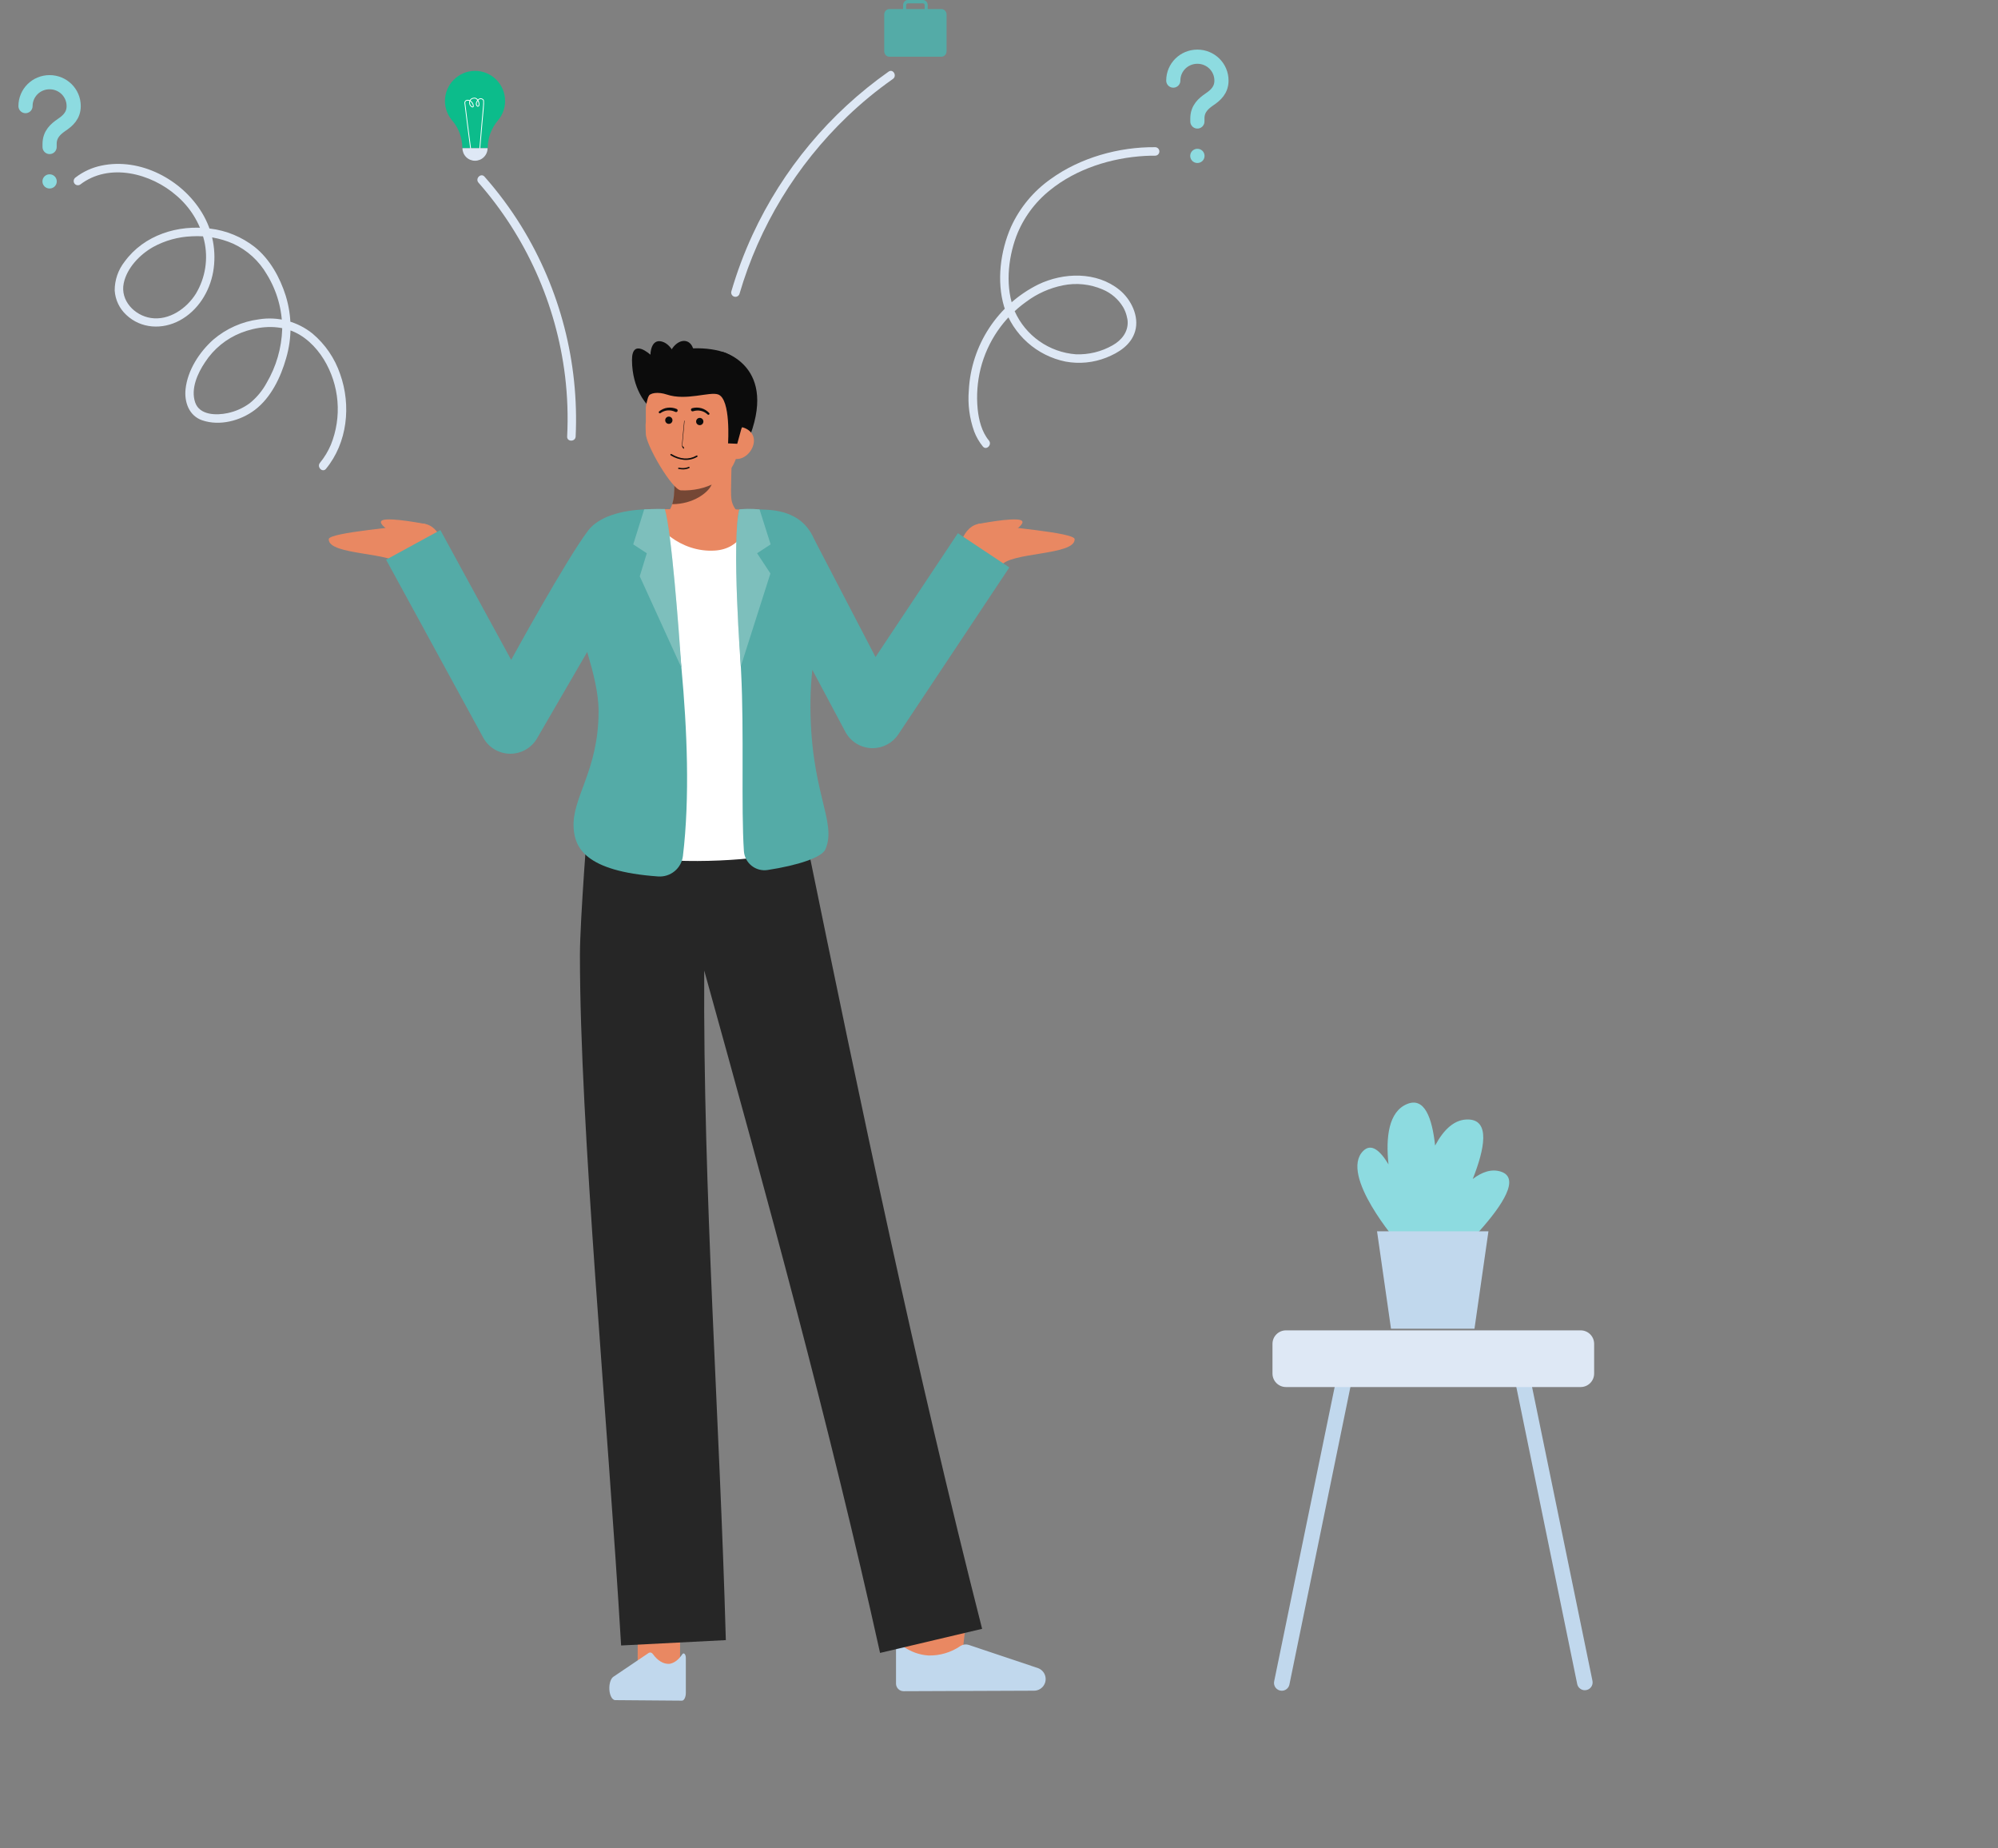 <svg  viewBox="0 0 705 652" fill="none" xmlns="http://www.w3.org/2000/svg">
<rect x="0" y="0" width="705" height="652" fill="#808080" stroke="none"/>
<path d="M228.296 142.639C228.296 142.639 223.057 137.429 223 127.08C222.955 119.067 229.508 125.152 229.508 125.152C229.508 125.152 229.532 119.382 233.583 120.51C237.633 121.638 239.131 127.908 239.131 127.908" fill="#0C0C0C"/>
<path d="M254.833 124.097C254.833 124.097 275.019 129.099 263.811 155.845L261.981 155.718L258.268 155.461" fill="#0C0C0C"/>
<path d="M228.925 183.642C229.016 183.63 230.025 200.368 249.471 198.91C262.934 197.901 267.734 183.618 268.043 183.618C266.591 183.31 264.798 182.842 264.084 182.681C262.531 182.32 261.125 181.495 260.052 180.315C258.979 179.135 258.291 177.656 258.079 176.076C257.684 173.703 258.351 161.564 258.147 159.163L237.482 163.776C237.77 168.846 239.792 180.6 232.71 182.681C231.527 183.025 230.258 183.34 228.925 183.642Z" fill="#E98862"/>
<path opacity="0.52" d="M237.19 177.877C237.514 176.834 237.722 175.758 237.812 174.67C238.039 172.186 237.993 169.684 237.675 167.21C241.876 166.643 245.833 164.909 249.097 162.206C249.48 163.623 251.591 169.815 251.006 171.16C249.904 173.708 244.713 177.877 237.19 177.877Z" fill="#0C0C0C"/>
<path d="M240.28 172.995C248.457 173.377 258.824 169.598 260.465 158.653L261.946 148.776C263.587 137.831 259.169 128.096 248.864 126.551C238.559 125.006 229.525 132.724 227.884 143.669L227.884 148.776C227.685 150.282 227.877 151.482 227.884 153C227.874 157.012 237.28 172.995 240.28 172.995C233.5 170 239.28 172.543 240.28 172.995Z" fill="#E98862"/>
<path d="M241.395 162.245C239.717 162.092 238.1 161.547 236.672 160.654C236.641 160.637 236.613 160.614 236.591 160.586C236.569 160.558 236.553 160.526 236.544 160.492C236.535 160.458 236.532 160.422 236.537 160.387C236.542 160.352 236.554 160.318 236.572 160.288C236.59 160.257 236.614 160.231 236.643 160.21C236.672 160.189 236.704 160.174 236.739 160.166C236.773 160.158 236.809 160.158 236.844 160.164C236.879 160.17 236.912 160.183 236.942 160.202C240.029 162.05 243.032 162.253 245.632 160.79C245.684 160.759 245.738 160.731 245.794 160.705C245.858 160.682 245.929 160.684 245.991 160.711C246.054 160.739 246.103 160.79 246.129 160.853C246.154 160.917 246.154 160.988 246.129 161.051C246.103 161.114 246.054 161.165 245.991 161.193C245.971 161.202 245.937 161.222 245.89 161.248C244.524 162.02 242.959 162.367 241.395 162.245Z" fill="#0C0C0C"/>
<path d="M240.533 165.592C240.182 165.572 239.834 165.53 239.493 165.465C239.454 165.457 239.417 165.444 239.385 165.426C239.353 165.408 239.326 165.386 239.305 165.36C239.285 165.334 239.271 165.305 239.265 165.275C239.259 165.245 239.261 165.214 239.271 165.185C239.28 165.156 239.297 165.128 239.321 165.103C239.344 165.079 239.374 165.058 239.408 165.043C239.442 165.027 239.48 165.016 239.52 165.012C239.559 165.007 239.599 165.009 239.638 165.016C241.692 165.401 242.818 164.779 242.865 164.752C242.929 164.715 243.01 164.699 243.09 164.707C243.169 164.715 243.242 164.747 243.29 164.796C243.339 164.845 243.36 164.906 243.35 164.967C243.339 165.028 243.297 165.083 243.232 165.12C242.431 165.51 241.477 165.677 240.533 165.592V165.592Z" fill="#0C0C0C"/>
<path d="M236 149.546C236.709 149.546 237.283 148.971 237.283 148.262C237.283 147.554 236.709 146.979 236 146.979C235.291 146.979 234.716 147.554 234.716 148.262C234.716 148.971 235.291 149.546 236 149.546Z" fill="#0C0C0C"/>
<path d="M246.909 150C247.617 150 248.192 149.426 248.192 148.717C248.192 148.008 247.617 147.433 246.909 147.433C246.2 147.433 245.625 148.008 245.625 148.717C245.625 149.426 246.2 150 246.909 150Z" fill="#0C0C0C"/>
<path d="M259.324 161.891C262.456 162.36 265.498 159.391 265.967 156.259C266.437 153.127 264.157 151.019 261.025 150.55L259.097 152.406L256.632 161.487L259.324 161.891Z" fill="#E98862"/>
<path d="M256.894 156.422C256.894 156.422 257.96 140.763 253.386 139.16C250.341 138.093 242.134 141.497 235.28 139.19C232.28 138.181 229.255 138.543 228.758 139.957C228.561 140.516 227.776 131.979 233.458 126.359C237.982 121.884 250.738 122.193 256.229 124.616C271.433 131.323 261.579 151.322 261.579 151.322L260.14 156.574L256.894 156.422Z" fill="#0C0C0C"/>
<path d="M241.279 158.339H241.274C241.02 158.179 240.599 157.79 240.626 156.979C240.649 156.306 241.33 149.319 241.407 148.525C241.411 148.489 241.415 148.457 241.421 148.43C241.427 148.402 241.435 148.38 241.443 148.365C241.451 148.35 241.459 148.343 241.468 148.342C241.477 148.342 241.486 148.349 241.494 148.364C241.502 148.378 241.509 148.4 241.515 148.427C241.522 148.454 241.526 148.485 241.53 148.521C241.533 148.556 241.534 148.593 241.534 148.631C241.534 148.668 241.532 148.705 241.528 148.739C241.226 151.834 240.771 156.602 240.756 157.06C240.774 157.267 241.03 157.62 241.292 157.786C241.309 157.798 241.324 157.836 241.334 157.892C241.344 157.949 241.349 158.021 241.347 158.092C241.345 158.163 241.337 158.229 241.324 158.275C241.311 158.322 241.295 158.345 241.278 158.341L241.279 158.339Z" fill="#0C0C0C"/>
<path d="M238.775 144.295C237.753 143.857 236.631 143.704 235.528 143.852C234.987 143.921 234.459 144.07 233.963 144.296C233.472 144.516 233.011 144.798 232.591 145.134C232.514 145.193 232.463 145.28 232.448 145.377C232.433 145.473 232.456 145.571 232.512 145.651C232.568 145.731 232.653 145.786 232.748 145.805C232.844 145.824 232.943 145.806 233.025 145.753L233.051 145.737C233.434 145.468 233.848 145.249 234.286 145.085C234.716 144.92 235.168 144.822 235.627 144.793C236.532 144.73 237.438 144.906 238.253 145.304L238.287 145.322C238.421 145.391 238.577 145.404 238.721 145.358C238.865 145.312 238.984 145.211 239.053 145.076C239.122 144.942 239.135 144.786 239.089 144.643C239.043 144.499 238.942 144.379 238.808 144.31L238.775 144.295Z" fill="#0C0C0C"/>
<path d="M244.6 145.085C245.462 144.803 246.384 144.754 247.271 144.943C247.722 145.034 248.157 145.194 248.559 145.416C248.97 145.64 249.35 145.914 249.692 146.232L249.714 146.252C249.788 146.316 249.884 146.349 249.982 146.343C250.08 146.338 250.172 146.295 250.239 146.224C250.305 146.152 250.342 146.058 250.341 145.96C250.339 145.862 250.3 145.769 250.231 145.699C249.861 145.308 249.444 144.966 248.988 144.68C248.528 144.388 248.026 144.166 247.499 144.023C246.428 143.725 245.295 143.722 244.222 144.014C244.077 144.054 243.954 144.151 243.88 144.283C243.806 144.414 243.787 144.57 243.828 144.715C243.868 144.86 243.965 144.983 244.097 145.057C244.228 145.131 244.384 145.15 244.529 145.109L244.562 145.099L244.6 145.085Z" fill="#0C0C0C"/>
<path d="M244.332 127.92C245.514 124.6 244.644 121.258 242.388 120.454C240.133 119.651 237.345 121.691 236.163 125.012C234.981 128.332 235.851 131.674 238.107 132.478C240.363 133.281 243.15 131.241 244.332 127.92Z" fill="#0C0C0C"/>
<path d="M478.309 480.499L454.952 594.421C454.803 595.016 454.459 595.544 453.975 595.921C453.492 596.299 452.896 596.503 452.283 596.503V596.503C451.864 596.503 451.451 596.408 451.075 596.224C450.699 596.041 450.37 595.774 450.113 595.444C449.855 595.114 449.677 594.73 449.59 594.32C449.503 593.911 449.511 593.487 449.613 593.081L473.303 477.842L478.309 480.499Z" fill="#C1D8ED"/>
<path d="M533.186 480.317L556.543 594.24C556.692 594.835 557.036 595.362 557.52 595.739C558.004 596.116 558.599 596.321 559.213 596.321V596.321C559.631 596.321 560.044 596.226 560.42 596.042C560.796 595.859 561.125 595.592 561.382 595.262C561.64 594.932 561.818 594.548 561.905 594.138C561.991 593.729 561.983 593.305 561.882 592.899L538.192 477.661L533.186 480.317Z" fill="#C1D8ED"/>
<path d="M557.736 469.357H453.76C451.131 469.357 449 471.488 449 474.117V484.596C449 487.225 451.131 489.356 453.76 489.356H557.736C560.365 489.356 562.496 487.225 562.496 484.596V474.117C562.496 471.488 560.365 469.357 557.736 469.357Z" fill="#DEE8F5"/>
<path d="M529.605 413.359C526.299 412.276 522.905 413.491 519.661 415.959C523.936 405.159 525.701 395.411 518.391 394.972C513.277 394.664 509.359 398.588 506.383 404.167C505.336 394.358 502.635 387.044 496.583 389.467C489.941 392.129 488.931 401.254 489.938 410.802C487.012 405.925 483.862 403.202 481.001 406.066C472.464 414.603 493.419 438.666 493.419 438.666H498.619L501.589 441.89C500.989 443.161 500.658 443.918 500.658 443.918L504.431 451.595C504.431 451.595 543.324 417.849 529.605 413.359Z" fill="#8DDBE0"/>
<path d="M520.274 468.786H490.821L485.891 434.403H525.204L520.274 468.786Z" fill="#C1D8ED"/>
<path d="M339.289 585.854L318.435 583.374C319.374 575.481 320.435 566 320.507 564.446C320.507 564.546 320.507 564.627 320.507 564.691H341.507C341.502 565.32 341.502 567.24 339.289 585.854Z" fill="#E98862"/>
<path d="M364.875 596.487C365.44 596.484 365.998 596.365 366.515 596.137C367.031 595.908 367.495 595.576 367.878 595.161C368.261 594.745 368.553 594.255 368.738 593.722C368.923 593.188 368.996 592.622 368.952 592.059V592.059C368.891 591.278 368.608 590.532 368.137 589.907C367.666 589.281 367.026 588.804 366.293 588.53L341.85 580.34C341.377 580.183 340.875 580.13 340.379 580.185C339.883 580.24 339.405 580.402 338.978 580.659C335.618 582.99 331.598 584.182 327.51 584.059C324.326 583.832 321.27 582.716 318.69 580.837C318.463 580.651 318.188 580.533 317.897 580.497C317.606 580.462 317.311 580.51 317.046 580.635C316.781 580.761 316.557 580.96 316.401 581.208C316.244 581.456 316.161 581.743 316.162 582.037V593.989C316.162 594.341 316.232 594.691 316.367 595.016C316.502 595.342 316.701 595.637 316.95 595.886C317.2 596.135 317.497 596.332 317.823 596.466C318.149 596.6 318.499 596.668 318.851 596.667L364.875 596.487Z" fill="#C1D8ED"/>
<path d="M239.95 588L225 587.933C225 587.933 225.05 566.861 225.05 565H240C240 566.867 239.95 588 239.95 588Z" fill="#E98862"/>
<path d="M310.534 583.16L346.543 574.66C323.228 483.132 303.664 389.707 284.715 297.191L284.448 297.27L283.666 291.94L207.59 287.24C207.59 287.24 204.628 324.497 204.63 336.946C204.637 397.951 214.339 499.375 219.159 580.534L256.111 578.642C253.937 499.942 248.064 421.128 248.486 342.406C270.613 422.046 292.68 502.54 310.534 583.16Z" fill="#262626"/>
<path d="M217.091 599.815C216.802 599.812 216.516 599.689 216.252 599.454C215.988 599.219 215.751 598.877 215.555 598.449C215.36 598.021 215.21 597.516 215.115 596.966C215.021 596.417 214.984 595.833 215.006 595.253V595.253C215.037 594.449 215.182 593.68 215.423 593.036C215.664 592.392 215.991 591.9 216.366 591.618L228.864 583.182C229.107 583.02 229.363 582.965 229.617 583.022C229.87 583.079 230.115 583.245 230.333 583.51C232.051 585.911 234.107 587.139 236.197 587.013C237.825 586.779 239.388 585.629 240.708 583.694C240.824 583.502 240.964 583.38 241.113 583.344C241.262 583.307 241.413 583.356 241.549 583.486C241.684 583.615 241.798 583.82 241.878 584.076C241.958 584.331 242 584.627 242 584.93V597.241C242 597.605 241.964 597.964 241.895 598.3C241.826 598.635 241.725 598.94 241.597 599.196C241.469 599.452 241.318 599.655 241.151 599.793C240.984 599.931 240.805 600.002 240.625 600L217.091 599.815Z" fill="#C1D8ED"/>
<path d="M338.028 195.121C338.028 195.121 339.628 183.221 348.074 184.873C353.403 185.918 379.094 187.837 379.191 190.212C379.432 196.087 355.891 194.65 353.12 199.757L338.028 195.121Z" fill="#E98862"/>
<path d="M345.01 184.888C345.01 184.888 357.342 182.464 360.173 183.511C362.679 184.439 356.789 187.986 356.789 187.986L345.01 184.888Z" fill="#E98862"/>
<path d="M157.167 195.121C157.167 195.121 155.567 183.221 147.121 184.873C141.792 185.918 116.102 187.84 116.002 190.212C115.761 196.087 139.302 194.65 142.073 199.757L157.167 195.121Z" fill="#E98862"/>
<path d="M150.185 184.888C150.185 184.888 137.853 182.464 135.022 183.511C132.516 184.439 138.406 187.986 138.406 187.986L150.185 184.888Z" fill="#E98862"/>
<path d="M264.639 179.784C264.379 185.284 261.389 193.373 252.159 193.984C239.859 194.794 230.319 185.264 229.599 179.654H229.629C241.739 179.654 257.579 179.674 264.639 179.784Z" fill="#E98862"/>
<path d="M290.029 295.454C285.84 305.084 205.709 309.084 204.609 292.144C203.909 281.364 212.715 271.295 212.715 250.285C212.715 229.275 196.95 208.174 212.7 192.424C217.27 187.854 220.09 179.834 229.71 179.824C230.43 185.434 264.49 185.454 264.75 179.954C266.05 179.974 267.06 179.994 267.69 180.024C300.87 181.454 283.777 219.302 283.457 247.042C283.067 279.502 294.35 285.534 290.029 295.454Z" fill="white"/>
<path d="M264.765 180.04C264.505 185.54 261.515 193.63 252.285 194.24C239.985 195.05 230.445 185.52 229.725 179.91H229.755C241.865 179.912 257.702 179.932 264.765 180.04Z" fill="#E98862"/>
<path d="M337.99 188.119L308.93 231.809L287.23 190.123C284.623 184.117 279.493 180.217 270.12 179.807C269.575 179.783 261.394 179.419 261.062 179.751C259.052 181.761 260.501 217.363 261.501 237.043C262.594 258.343 261.471 284.943 262.486 300.236C262.552 301.239 262.825 302.218 263.288 303.111C263.752 304.003 264.396 304.79 265.179 305.421C265.962 306.052 266.868 306.513 267.839 306.776C268.809 307.039 269.824 307.097 270.819 306.948C281.601 305.301 290.008 302.492 291.234 299.675C295.554 289.755 285.585 279.413 285.975 246.953C286.015 243.53 286.267 239.953 286.621 236.3L298.279 258.179C299.166 259.844 300.47 261.25 302.063 262.26C303.657 263.27 305.485 263.849 307.37 263.941C307.548 263.95 307.725 263.955 307.901 263.955C309.697 263.955 311.466 263.51 313.049 262.662C314.633 261.813 315.982 260.586 316.977 259.09L356.149 200.196L337.99 188.119Z" fill="#54ABA7"/>
<path d="M234.349 187.013C232.849 179.086 233.649 179.648 229.887 179.645C229.276 179.645 228.672 179.658 228.075 179.684C219.148 179.984 211.217 182.31 207.519 187.184C199.761 197.407 180.365 232.803 180.365 232.803L155.376 187.013L136.236 197.458L170.502 260.24C171.428 261.937 172.789 263.358 174.445 264.355C176.102 265.353 177.993 265.892 179.927 265.918H180.072C181.981 265.918 183.856 265.417 185.511 264.464C187.165 263.512 188.54 262.142 189.499 260.491L207.155 230.091L207.193 230.006C209.314 237.211 211.211 244.363 211.211 250.941C211.211 271.951 201.711 281.361 202.411 292.141C202.843 298.874 206.284 307.392 232.236 309.217C234.337 309.365 236.415 308.7 238.04 307.36C239.665 306.02 240.714 304.108 240.97 302.017C245.944 260.664 236.892 205.588 234.349 187.013Z" fill="#54ABA7"/>
<path d="M225.741 203.319L228.221 195.189L223.441 192.059L227.303 179.712C230.86 179.526 233.551 179.539 234.582 179.579C236.941 187.469 239.525 222.349 240.444 235.579L225.741 203.319Z" fill="#54ABA7"/>
<path d="M267.142 195.189L271.842 202.319L261.395 235.103C261.395 235.103 258.052 190.73 260.882 179.703C260.882 179.703 262.228 179.554 263.866 179.531C265.25 179.523 266.633 179.584 268.011 179.715L271.922 192.062L267.142 195.189Z" fill="#54ABA7"/>
<g opacity="0.24">
<path d="M225.741 203.319L228.221 195.189L223.441 192.059L227.303 179.712C230.86 179.526 233.551 179.539 234.582 179.579C236.941 187.469 239.525 222.349 240.444 235.579L225.741 203.319Z" fill="white"/>
</g>
<g opacity="0.24">
<path d="M267.142 195.189L271.842 202.319L261.395 235.103C261.395 235.103 258.052 190.73 260.882 179.703C260.882 179.703 262.228 179.554 263.866 179.531C265.25 179.523 266.633 179.584 268.011 179.715L271.922 192.062L267.142 195.189Z" fill="white"/>
</g>
<path d="M28.235 65.162C38.492 57.238 53.335 61.114 62.342 69.074C67.133 73.177 70.521 78.675 72.03 84.799C73.552 91.213 72.506 97.967 69.115 103.619C65.859 108.839 59.648 113.168 53.24 112.188C47.449 111.302 42.397 106.035 43.653 99.947C44.772 94.53 49.317 89.821 54.009 87.159C58.211 84.848 62.895 83.55 67.687 83.368C72.683 83.076 77.676 83.966 82.262 85.968C87.248 88.26 91.401 92.042 94.148 96.792C97.729 102.6 99.61 109.296 99.576 116.119C99.359 122.8 97.47 129.319 94.082 135.08C92.592 137.843 90.565 140.281 88.12 142.25C85.808 143.956 83.156 145.145 80.344 145.738C76.4 146.585 70.412 146.538 68.862 141.964C67.24 137.173 69.706 131.723 72.345 127.801C75.401 123.099 79.848 119.467 85.065 117.411C90.48 115.303 96.58 114.574 102.165 116.46C107.308 118.196 111.479 122.276 114.279 126.828C117.004 131.303 118.646 136.352 119.075 141.573C119.505 146.794 118.709 152.044 116.752 156.903C115.778 159.202 114.481 161.35 112.9 163.282C111.682 164.762 113.793 166.896 115.021 165.404C122.596 156.204 123.964 143.042 120.021 131.979C118.134 126.414 114.76 121.471 110.265 117.685C107.641 115.575 104.603 114.037 101.348 113.172C98.094 112.307 94.694 112.133 91.367 112.662C85.42 113.438 79.827 115.926 75.267 119.822C70.346 124.205 66.201 130.594 65.478 137.251C64.978 141.86 66.705 146.712 71.387 148.298C77.54 150.382 84.856 148.454 89.918 144.625C95.598 140.325 99.056 133.125 100.953 126.419C103.081 119.202 103.033 111.517 100.815 104.327C98.784 97.884 95.215 91.411 89.871 87.137C85.32 83.579 79.882 81.334 74.145 80.644C62.845 79.15 50.853 82.877 43.983 92.293C41.694 95.195 40.456 98.788 40.471 102.484C40.676 105.78 42.145 108.87 44.571 111.109C49.754 116.003 57.278 116.354 63.401 113.06C69.795 109.621 73.96 102.951 75.214 95.907C76.466 88.721 75.07 81.325 71.285 75.089C64.193 63.322 49.464 55.506 35.708 58.444C32.444 59.131 29.374 60.539 26.724 62.566C26.391 62.776 26.151 63.105 26.051 63.486C25.951 63.867 25.999 64.272 26.186 64.618C26.389 64.96 26.718 65.209 27.102 65.31C27.487 65.41 27.895 65.355 28.239 65.156L28.235 65.162Z" fill="#DEE8F5"/>
<path d="M168.842 64.449C185.644 83.592 196.285 107.355 199.377 132.636C200.235 139.727 200.484 146.877 200.12 154.01C200.02 155.939 203.02 155.934 203.12 154.01C204.34 127.909 197.658 102.046 183.945 79.803C180.125 73.618 175.782 67.772 170.963 62.328C169.681 60.879 167.563 63.007 168.842 64.449V64.449Z" fill="#DEE8F5"/>
<path d="M407.585 51.929C394.785 51.809 381.169 55.619 370.753 63.151C364.65 67.449 359.805 73.298 356.718 80.094C352.977 88.62 351.618 99.21 354.306 108.217C355.883 113.075 358.722 117.427 362.533 120.827C366.343 124.228 370.989 126.555 375.994 127.571C380.815 128.46 385.788 127.977 390.348 126.178C394.756 124.435 399.13 121.684 400.534 116.862C402.076 111.567 399.05 105.552 394.989 102.262C386.939 95.739 375.294 96.062 366.308 100.385C359.298 103.879 353.34 109.17 349.043 115.72C344.747 122.269 342.265 129.841 341.852 137.662C341.429 142.605 342.077 147.581 343.752 152.25C344.482 154.164 345.516 155.949 346.812 157.535C348.045 159.023 350.157 156.891 348.934 155.414C346.401 152.356 345.356 148.157 344.967 144.286C344.508 139.522 344.858 134.715 346.003 130.067C348.396 120.531 354.109 112.16 362.117 106.456C365.96 103.582 370.396 101.603 375.102 100.662C379.796 99.716 384.667 100.225 389.063 102.123C392.08 103.376 394.616 105.562 396.3 108.361C396.835 109.294 397.245 110.292 397.52 111.331C397.631 111.738 397.72 112.149 397.796 112.563C397.813 112.653 397.896 113.302 397.845 112.851C397.863 113.009 397.884 113.167 397.893 113.325C398.127 117.104 395.743 120.062 392.571 121.834C388.635 124.074 384.152 125.17 379.627 124.997C374.992 124.646 370.538 123.049 366.736 120.373C362.935 117.697 359.929 114.043 358.035 109.797C354.656 101.652 355.585 91.528 358.595 83.39C361.035 76.989 365.148 71.36 370.505 67.09C379.775 59.552 392.178 55.668 404.005 55.012C405.197 54.946 406.391 54.918 407.586 54.928C407.984 54.928 408.365 54.77 408.647 54.489C408.928 54.208 409.086 53.826 409.086 53.428C409.086 53.03 408.928 52.649 408.647 52.368C408.365 52.086 407.984 51.928 407.586 51.928L407.585 51.929Z" fill="#DEE8F5"/>
<path d="M260.947 103.615C267.921 79.838 281.005 58.304 298.894 41.16C303.938 36.324 309.342 31.878 315.059 27.86C316.626 26.76 315.129 24.16 313.544 25.27C292.757 39.915 276.193 59.778 265.52 82.858C262.54 89.317 260.044 95.99 258.054 102.82C257.948 103.204 257.999 103.614 258.195 103.96C258.391 104.306 258.717 104.56 259.101 104.667C259.484 104.773 259.894 104.722 260.241 104.526C260.587 104.329 260.841 104.004 260.947 103.62V103.615Z" fill="#DEE8F5"/>
<path d="M17.5 51.859V50.792C17.5 47.338 19.651 45.509 21.801 44.036C23.901 42.614 26 40.785 26 37.432C26 32.759 22.211 29 17.5 29C12.789 29 9 32.759 9 37.432M17.474 64H17.526" stroke="#8DDBE0" stroke-width="5" stroke-linecap="round" stroke-linejoin="round"/>
<path d="M422.5 42.859V41.792C422.5 38.338 424.651 36.509 426.801 35.036C428.901 33.614 431 31.785 431 28.433C431 23.759 427.211 20 422.5 20C417.789 20 414 23.759 414 28.433M422.474 55H422.526" stroke="#8DDBE0" stroke-width="5" stroke-linecap="round" stroke-linejoin="round"/>
<path d="M312 5.149V18.042C312 18.561 312.187 19.059 312.521 19.426C312.855 19.794 313.307 20 313.779 20H332.221C332.693 20 333.145 19.794 333.479 19.426C333.813 19.059 334 18.561 334 18.042V5.149C334 4.63 333.813 4.132 333.479 3.765C333.145 3.397 332.693 3.191 332.221 3.191H327.347V1.831C327.346 1.345 327.171 0.88 326.859 0.537C326.548 0.194 326.125 0.001 325.684 0H320.316C319.875 0.001 319.452 0.194 319.141 0.537C318.829 0.88 318.654 1.345 318.653 1.831V3.191H313.779C313.307 3.191 312.855 3.397 312.521 3.765C312.187 4.132 312 4.63 312 5.149ZM326.265 3.191H319.735V1.831C319.735 1.661 319.796 1.498 319.905 1.378C320.014 1.259 320.162 1.191 320.316 1.191H325.684C325.838 1.191 325.986 1.259 326.095 1.378C326.204 1.498 326.265 1.661 326.265 1.831V3.191Z" fill="#54ABA7"/>
<path d="M178.226 35.613C178.226 32.798 177.108 30.099 175.118 28.109C173.128 26.118 170.428 25 167.613 25C161.751 25 156.941 29.86 157.001 35.722C157.023 38.227 157.933 40.642 159.57 42.538C161.899 45.239 163.138 48.712 163.138 52.279H172.088C172.094 48.686 173.377 45.213 175.707 42.478C177.337 40.563 178.23 38.129 178.226 35.613V35.613Z" fill="#0CBC8B"/>
<path d="M166.232 53.886C166.198 53.886 166.165 53.873 166.139 53.85C166.114 53.828 166.097 53.797 166.092 53.763C166.002 53.067 163.872 36.724 163.872 36.274C163.872 35.7 164.262 35.286 164.865 35.218C165.163 35.189 165.464 35.235 165.739 35.352C166.035 34.808 166.611 34.493 167.377 34.463C167.839 34.444 168.27 34.681 168.611 35.134C168.792 34.946 169.015 34.803 169.262 34.718C169.589 34.614 170.091 34.603 170.624 35.135C170.923 35.434 170.803 37.057 170.457 40.688C170.381 41.483 170.303 42.306 170.237 43.088C169.792 48.337 169.327 53.703 169.323 53.757C169.321 53.775 169.316 53.794 169.308 53.81C169.299 53.827 169.288 53.842 169.273 53.854C169.259 53.867 169.243 53.876 169.225 53.881C169.207 53.887 169.188 53.889 169.169 53.888C169.151 53.886 169.133 53.881 169.116 53.872C169.099 53.863 169.085 53.851 169.073 53.837C169.061 53.822 169.052 53.806 169.046 53.788C169.041 53.77 169.039 53.751 169.041 53.732C169.046 53.679 169.511 48.313 169.955 43.064C170.022 42.28 170.1 41.457 170.176 40.661C170.304 39.319 170.424 38.052 170.48 37.067C170.563 35.611 170.458 35.373 170.424 35.335C170.077 34.988 169.715 34.872 169.347 34.988C169.126 35.066 168.927 35.199 168.77 35.374C169.171 36.053 169.303 36.938 169.063 37.367C169.019 37.451 168.954 37.522 168.873 37.571C168.792 37.62 168.699 37.645 168.604 37.645C168.461 37.645 168.319 37.566 168.194 37.417C168.083 37.281 168.002 37.123 167.956 36.953C167.909 36.783 167.898 36.606 167.923 36.432C168 36.038 168.17 35.667 168.419 35.351C168.22 35.072 167.873 34.726 167.388 34.745C166.732 34.771 166.241 35.031 165.993 35.478C166.508 35.778 166.956 36.328 167.138 37.13C167.249 37.616 167.064 37.786 166.943 37.844C166.677 37.973 166.259 37.786 165.95 37.399C165.753 37.151 165.62 36.857 165.564 36.545C165.508 36.233 165.529 35.912 165.627 35.61C165.396 35.513 165.145 35.475 164.896 35.499C164.432 35.551 164.154 35.841 164.154 36.274C164.155 36.626 165.606 47.843 166.372 53.726C166.377 53.763 166.367 53.801 166.344 53.83C166.321 53.86 166.288 53.879 166.251 53.884C166.245 53.885 166.238 53.886 166.232 53.886V53.886ZM165.882 35.739C165.81 35.992 165.799 36.258 165.849 36.516C165.899 36.773 166.009 37.016 166.17 37.223C166.424 37.539 166.716 37.64 166.821 37.59C166.894 37.554 166.91 37.402 166.863 37.192C166.704 36.492 166.321 36.007 165.882 35.739V35.739ZM168.579 35.609C168.392 35.869 168.263 36.166 168.201 36.48C168.184 36.614 168.194 36.749 168.229 36.879C168.265 37.009 168.327 37.13 168.41 37.236C168.432 37.268 168.461 37.296 168.494 37.318C168.528 37.34 168.565 37.355 168.604 37.362C168.649 37.363 168.692 37.351 168.73 37.327C168.768 37.303 168.798 37.269 168.816 37.229C168.977 36.942 168.913 36.229 168.579 35.609V35.609Z" fill="white"/>
<path d="M172.046 52.279C172.046 53.454 171.579 54.582 170.747 55.413C169.916 56.244 168.789 56.712 167.613 56.712C166.437 56.712 165.31 56.244 164.479 55.413C163.647 54.582 163.18 53.454 163.18 52.279" fill="#DEE8F5"/>
</svg>
